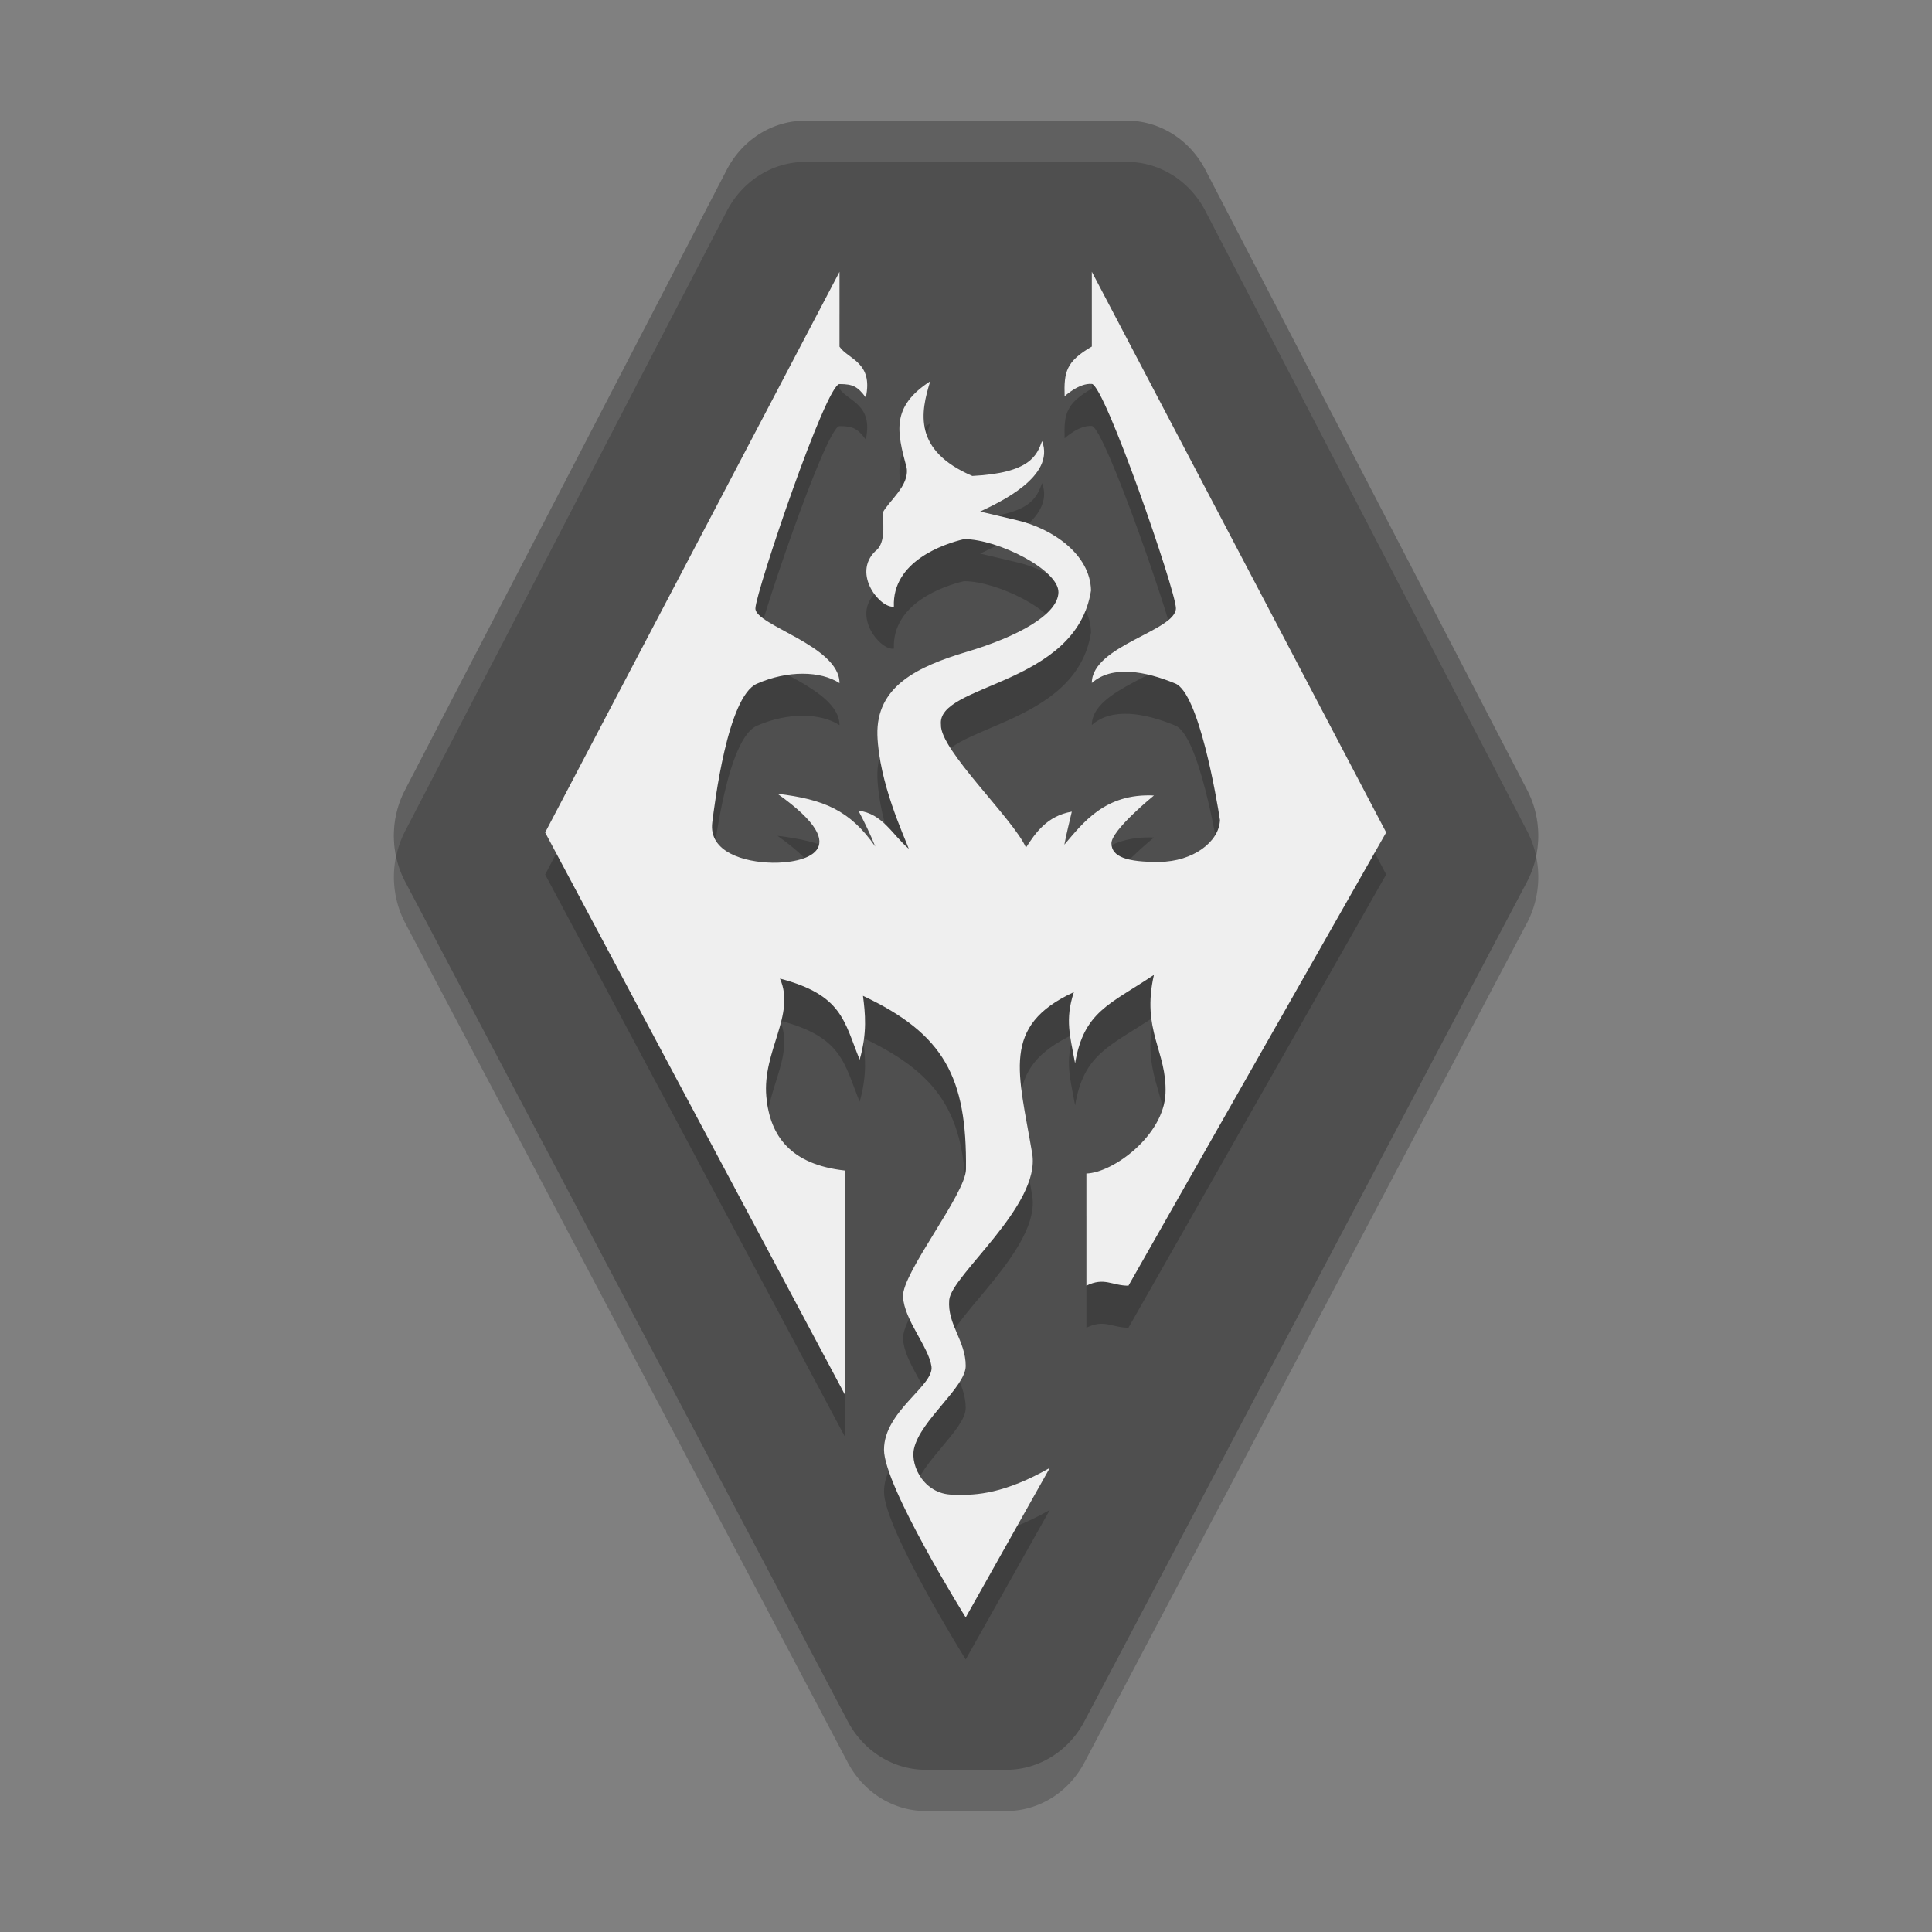 <svg width="64" height="64" version="1.1" xmlns="http://www.w3.org/2000/svg">
 <rect width="100%" height="100%" fill="#808080" stroke="none"/>
 <g transform="matrix(1.393,0,0,1.393,-1.443,-1.443)">
  <path d="m20.185 4.886a2.128 2.252 0 0 0-1.866 1.169l-7.654 14.753a2.128 2.252 0 0 0 8e-3 2.18l10.522 19.959a2.128 2.252 0 0 0 1.859 1.156h1.912a2.128 2.252 0 0 0 1.859-1.156l10.522-19.959a2.128 2.252 0 0 0 8e-3 -2.18l-7.654-14.753a2.128 2.252 0 0 0-1.866-1.169z" style="opacity:.2"/>
  <path d="m20.185 3.906a2.128 2.252 0 0 0-1.866 1.169l-7.654 14.753a2.128 2.252 0 0 0 8e-3 2.18l10.522 19.959a2.128 2.252 0 0 0 1.859 1.156h1.912a2.128 2.252 0 0 0 1.859-1.156l10.522-19.959a2.128 2.252 0 0 0 8e-3 -2.18l-7.654-14.753a2.128 2.252 0 0 0-1.866-1.169z" style="fill:#4f4f4f"/>
  <path d="m21 8.5-7 13.333 7.13 13.372v-5.333c-1.286-0.141-1.784-0.814-1.87-1.755-0.099-1.088 0.705-1.943 0.324-2.81 1.486 0.39 1.522 1.011 1.895 1.928 0.184-0.641 0.132-1.107 0.079-1.518 1.929 0.91 2.475 1.937 2.449 4.128-7e-3 0.586-1.526 2.468-1.497 3.027 0.029 0.558 0.61 1.19 0.677 1.658 0.066 0.46-1.129 1.061-1.129 1.981 0 0.872 1.943 3.988 1.943 3.988l2-3.556c-1.062 0.605-1.749 0.661-2.246 0.635-0.712 0.037-1.08-0.664-0.983-1.093 0.152-0.678 1.229-1.463 1.229-1.967 0-0.601-0.441-0.984-0.392-1.569 0.049-0.585 2.181-2.247 1.973-3.481-0.324-1.927-0.75-3.034 0.991-3.839-0.219 0.663-0.086 1.048 0.029 1.693 0.208-1.238 0.83-1.401 1.875-2.103-0.302 1.323 0.315 1.82 0.275 2.818-0.041 0.998-1.236 1.884-1.881 1.906v2.667c0.43-0.211 0.605 3.11e-4 1 0l6.129-10.778-7-13.333v1.778c-0.615 0.356-0.664 0.605-0.647 1.182 0 0 0.342-0.319 0.647-0.293 0.304 0.026 1.99 4.897 2 5.333-1.5e-5 0.541-2 0.889-2 1.778 0.481-0.427 1.268-0.283 1.985 0.013 0.558 0.23 0.984 2.732 1.062 3.247-0.019 0.524-0.648 0.986-1.433 0.995-0.785 0.009-1.139-0.122-1.148-0.436-0.01-0.314 1.011-1.143 1.011-1.143-1.17-0.057-1.694 0.661-2.13 1.169 0.058-0.305 0.118-0.524 0.177-0.785-0.595 0.102-0.871 0.518-1.09 0.855-0.296-0.679-2.051-2.326-2.022-2.922-0.108-0.979 3.216-0.917 3.569-3.194-0.02-0.864-0.922-1.471-1.753-1.667-0.668-0.157-0.883-0.209-0.883-0.209 0.448-0.214 1.793-0.827 1.472-1.675-0.124 0.335-0.276 0.76-1.659 0.829-1.414-0.606-1.23-1.514-1.001-2.251-0.932 0.605-0.794 1.194-0.56 2.059 0.067 0.428-0.428 0.786-0.572 1.07 0.029 0.357 0.052 0.745-0.174 0.911-0.56 0.543 0.124 1.369 0.442 1.318-0.044-1.073 1.179-1.491 1.669-1.605 0.805-9e-6 2.253 0.733 2.244 1.265-0.01 0.532-0.977 1.056-2.175 1.414-1.198 0.358-2.16 0.829-2.13 1.981 0.037 1.126 0.632 2.396 0.746 2.704-0.399-0.341-0.619-0.834-1.198-0.907 0.138 0.261 0.28 0.552 0.402 0.855-0.605-0.87-1.232-1.124-2.326-1.256 1.925 1.366 0.595 1.652-0.118 1.64-0.68-0.011-1.524-0.257-1.433-0.96 0.055-0.423 0.361-2.989 1.061-3.297 0.738-0.324 1.515-0.306 1.965-0.015 0-0.889-2.013-1.375-2-1.778 0.013-0.403 1.68-5.333 2-5.333s0.433 0.06 0.625 0.319c0.183-0.842-0.421-0.906-0.625-1.208 1e-5 -0.209 0-1.778 0-1.778z" style="opacity:.2"/>
  <path d="m21 7.5-7 13.333 7.13 13.372v-5.333c-1.286-0.141-1.784-0.814-1.87-1.755-0.099-1.088 0.705-1.943 0.324-2.81 1.486 0.39 1.522 1.011 1.895 1.928 0.184-0.641 0.132-1.107 0.079-1.518 1.929 0.91 2.475 1.937 2.449 4.128-7e-3 0.586-1.526 2.468-1.497 3.027 0.029 0.558 0.61 1.19 0.677 1.658 0.066 0.46-1.129 1.061-1.129 1.981 0 0.872 1.943 3.988 1.943 3.988l2-3.556c-1.062 0.605-1.749 0.661-2.246 0.635-0.712 0.037-1.08-0.664-0.983-1.093 0.152-0.678 1.229-1.463 1.229-1.967 0-0.601-0.441-0.984-0.392-1.569 0.049-0.585 2.181-2.247 1.973-3.481-0.324-1.927-0.75-3.034 0.991-3.839-0.219 0.663-0.086 1.048 0.029 1.693 0.208-1.238 0.83-1.401 1.875-2.103-0.302 1.323 0.315 1.82 0.275 2.818-0.041 0.998-1.236 1.884-1.881 1.906v2.667c0.43-0.211 0.605 3.11e-4 1 0l6.129-10.778-7-13.333v1.778c-0.615 0.356-0.664 0.605-0.647 1.182 0 0 0.342-0.319 0.647-0.293 0.304 0.026 1.99 4.897 2 5.333-1.5e-5 0.541-2 0.889-2 1.778 0.481-0.427 1.268-0.283 1.985 0.013 0.558 0.23 0.984 2.732 1.062 3.247-0.019 0.524-0.648 0.986-1.433 0.995-0.785 0.009-1.139-0.122-1.148-0.436-0.01-0.314 1.011-1.143 1.011-1.143-1.17-0.057-1.694 0.661-2.13 1.169 0.058-0.305 0.118-0.524 0.177-0.785-0.595 0.102-0.871 0.518-1.09 0.855-0.296-0.679-2.051-2.326-2.022-2.922-0.108-0.979 3.216-0.917 3.569-3.194-0.02-0.864-0.922-1.471-1.753-1.667-0.668-0.157-0.883-0.209-0.883-0.209 0.448-0.214 1.793-0.827 1.472-1.675-0.124 0.335-0.276 0.76-1.659 0.829-1.414-0.606-1.23-1.514-1.001-2.251-0.932 0.605-0.794 1.194-0.56 2.059 0.067 0.428-0.428 0.786-0.572 1.07 0.029 0.357 0.052 0.745-0.174 0.911-0.56 0.543 0.124 1.369 0.442 1.318-0.044-1.073 1.179-1.491 1.669-1.605 0.805-9e-6 2.253 0.733 2.244 1.265-0.01 0.532-0.977 1.056-2.175 1.414-1.198 0.358-2.16 0.829-2.13 1.981 0.037 1.126 0.632 2.396 0.746 2.704-0.399-0.341-0.619-0.834-1.198-0.907 0.138 0.261 0.28 0.552 0.402 0.855-0.605-0.87-1.232-1.124-2.326-1.256 1.925 1.366 0.595 1.652-0.118 1.64-0.68-0.011-1.524-0.257-1.433-0.96 0.055-0.423 0.361-2.989 1.061-3.297 0.738-0.324 1.515-0.306 1.965-0.015 0-0.889-2.013-1.375-2-1.778 0.013-0.403 1.68-5.333 2-5.333s0.433 0.06 0.625 0.319c0.183-0.842-0.421-0.906-0.625-1.208 1e-5 -0.209 0-1.778 0-1.778z" style="fill:#efefef"/>
  <path d="m20.186 3.906a2.128 2.252 0 0 0-1.866 1.17l-7.654 14.752a2.128 2.252 0 0 0-0.209 1.572 2.128 2.252 0 0 1 0.209-0.592l7.654-14.752a2.128 2.252 0 0 1 1.866-1.17h7.65a2.128 2.252 0 0 1 1.866 1.17l7.654 14.752a2.128 2.252 0 0 1 0.211 0.596 2.128 2.252 0 0 0-0.211-1.576l-7.654-14.752a2.128 2.252 0 0 0-1.866-1.17z" style="fill:#ffffff;opacity:.1"/>
 </g>
</svg>
